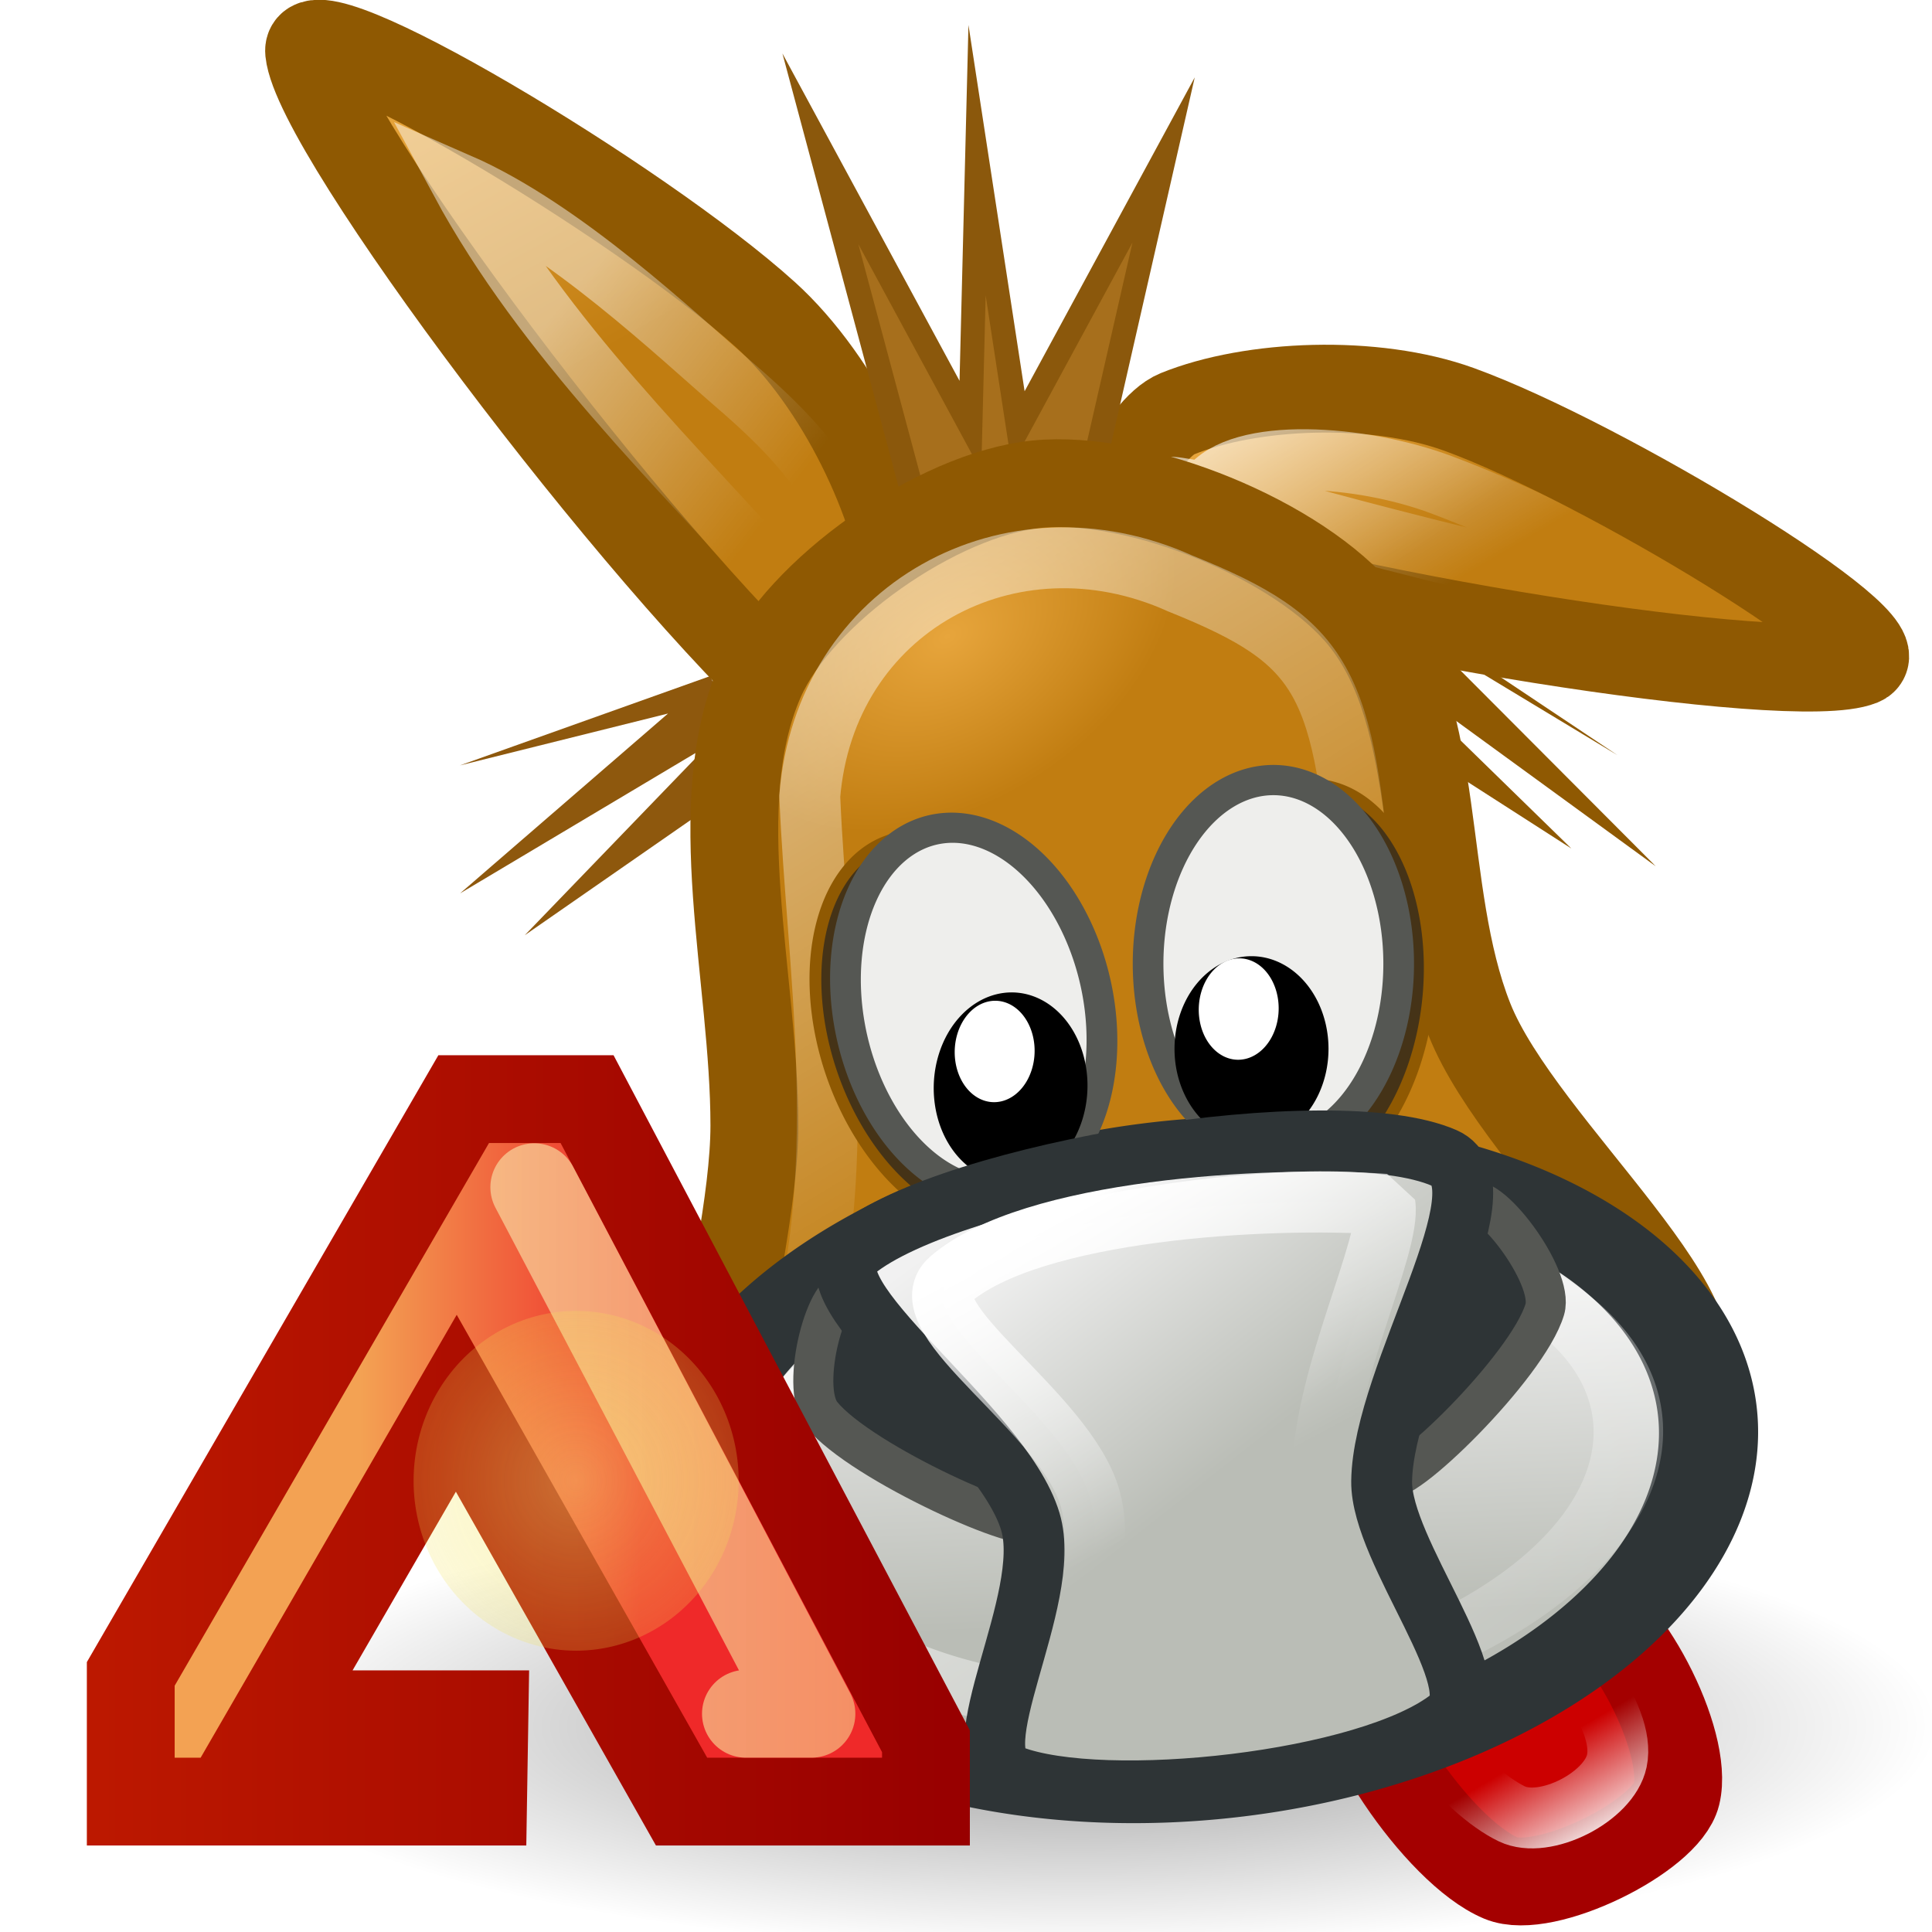 <?xml version="1.0" encoding="UTF-8" standalone="no"?>
<!-- Created with Inkscape (http://www.inkscape.org/) -->
<svg
   xmlns:dc="http://purl.org/dc/elements/1.1/"
   xmlns:cc="http://creativecommons.org/ns#"
   xmlns:rdf="http://www.w3.org/1999/02/22-rdf-syntax-ns#"
   xmlns:svg="http://www.w3.org/2000/svg"
   xmlns="http://www.w3.org/2000/svg"
   xmlns:xlink="http://www.w3.org/1999/xlink"
   xmlns:sodipodi="http://sodipodi.sourceforge.net/DTD/sodipodi-0.dtd"
   xmlns:inkscape="http://www.inkscape.org/namespaces/inkscape"
   width="22"
   height="22"
   id="svg2108"
   sodipodi:version="0.32"
   inkscape:version="0.46"
   sodipodi:docbase="/home/jesusda/docs/themes/iconos/pasodoble"
   sodipodi:docname="eMule_AdnzA_22.svg"
   inkscape:export-filename="./eMule_AdnzA_22.png"
   inkscape:export-xdpi="90"
   inkscape:export-ydpi="90"
   version="1.0"
   inkscape:output_extension="org.inkscape.output.svg.inkscape">
  <defs
     id="defs3">
    <inkscape:perspective
       sodipodi:type="inkscape:persp3d"
       inkscape:vp_x="0 : 11 : 1"
       inkscape:vp_y="0 : 1000 : 0"
       inkscape:vp_z="22 : 11 : 1"
       inkscape:persp3d-origin="11 : 7.3333333 : 1"
       id="perspective10651" />
    <linearGradient
       id="linearGradient34648">
      <stop
         id="stop34650"
         offset="0"
         style="stop-color:white;stop-opacity:1;" />
      <stop
         id="stop34652"
         offset="1"
         style="stop-color:white;stop-opacity:0" />
    </linearGradient>
    <linearGradient
       id="linearGradient25671">
      <stop
         style="stop-color:white;stop-opacity:1;"
         offset="0"
         id="stop25673" />
      <stop
         style="stop-color:white;stop-opacity:0;"
         offset="1"
         id="stop25675" />
    </linearGradient>
    <linearGradient
       id="linearGradient19466">
      <stop
         style="stop-color:#f1f1f1;stop-opacity:1;"
         offset="0"
         id="stop19468" />
      <stop
         style="stop-color:#babdb6;stop-opacity:1;"
         offset="1"
         id="stop19470" />
    </linearGradient>
    <linearGradient
       id="linearGradient11455">
      <stop
         style="stop-color:#e7a53c;stop-opacity:1;"
         offset="0"
         id="stop11457" />
      <stop
         style="stop-color:#c17d11;stop-opacity:1;"
         offset="1"
         id="stop11459" />
    </linearGradient>
    <linearGradient
       inkscape:collect="always"
       id="linearGradient3816">
      <stop
         style="stop-color:#000000;stop-opacity:1;"
         offset="0"
         id="stop3818" />
      <stop
         style="stop-color:#000000;stop-opacity:0;"
         offset="1"
         id="stop3820" />
    </linearGradient>
    <radialGradient
       inkscape:collect="always"
       xlink:href="#linearGradient3816"
       id="radialGradient9675"
       gradientUnits="userSpaceOnUse"
       cx="31.113"
       cy="19.009"
       fx="31.113"
       fy="19.009"
       r="8.662" />
    <linearGradient
       inkscape:collect="always"
       xlink:href="#linearGradient11455"
       id="linearGradient11461"
       x1="13.144"
       y1="3.771"
       x2="15.283"
       y2="10.842"
       gradientUnits="userSpaceOnUse"
       gradientTransform="matrix(0.488,-0.106,0.106,0.488,-2.391,0.702)" />
    <linearGradient
       inkscape:collect="always"
       xlink:href="#linearGradient11455"
       id="linearGradient14124"
       x1="30.288"
       y1="9.984"
       x2="33.18"
       y2="14.138"
       gradientUnits="userSpaceOnUse"
       gradientTransform="matrix(0.456,0,0,0.456,0.247,0.337)" />
    <radialGradient
       inkscape:collect="always"
       xlink:href="#linearGradient11455"
       id="radialGradient15914"
       cx="20.779"
       cy="17.633"
       fx="20.779"
       fy="17.633"
       r="12.685"
       gradientTransform="matrix(8.059397e-2,0.127,-0.19,0.121,12.462,2.476)"
       gradientUnits="userSpaceOnUse" />
    <linearGradient
       inkscape:collect="always"
       xlink:href="#linearGradient19466"
       id="linearGradient19472"
       x1="23.02"
       y1="30.235"
       x2="28.304"
       y2="37.394"
       gradientUnits="userSpaceOnUse"
       gradientTransform="matrix(0.456,0,0,0.456,0.247,0.337)" />
    <linearGradient
       inkscape:collect="always"
       xlink:href="#linearGradient25671"
       id="linearGradient25677"
       x1="11.318"
       y1="7.06"
       x2="16.425"
       y2="13.332"
       gradientUnits="userSpaceOnUse"
       gradientTransform="matrix(0.403,-8.730701e-2,8.784143e-2,0.406,1.26,1.517)" />
    <linearGradient
       inkscape:collect="always"
       xlink:href="#linearGradient25671"
       id="linearGradient27530"
       x1="9.455"
       y1="-2.294"
       x2="27.017"
       y2="27.462"
       gradientUnits="userSpaceOnUse"
       gradientTransform="matrix(0.442,0,0,0.45,2.17,0.523)" />
    <linearGradient
       inkscape:collect="always"
       xlink:href="#linearGradient25671"
       id="linearGradient28425"
       x1="26.714"
       y1="4.403"
       x2="33.14"
       y2="13.732"
       gradientUnits="userSpaceOnUse"
       gradientTransform="matrix(0.445,0,0,0.381,2.095,1.221)" />
    <linearGradient
       inkscape:collect="always"
       xlink:href="#linearGradient25671"
       id="linearGradient31979"
       x1="167.755"
       y1="464.587"
       x2="404.871"
       y2="873.35"
       gradientUnits="userSpaceOnUse" />
    <linearGradient
       inkscape:collect="always"
       xlink:href="#linearGradient19466"
       id="linearGradient32868"
       gradientUnits="userSpaceOnUse"
       gradientTransform="matrix(0.383,0,0,0.407,2.388,2.071)"
       x1="23.02"
       y1="30.235"
       x2="28.304"
       y2="37.394" />
    <linearGradient
       inkscape:collect="always"
       xlink:href="#linearGradient34648"
       id="linearGradient33761"
       x1="21.204"
       y1="30.258"
       x2="24.958"
       y2="37.235"
       gradientUnits="userSpaceOnUse"
       gradientTransform="matrix(0.456,0,0,0.456,1.842,0.337)" />
    <linearGradient
       inkscape:collect="always"
       xlink:href="#linearGradient34648"
       id="linearGradient35547"
       x1="35.921"
       y1="45.451"
       x2="34.458"
       y2="42.953"
       gradientUnits="userSpaceOnUse"
       gradientTransform="matrix(0.456,0,0,0.456,1.842,0.337)" />
    <linearGradient
       inkscape:collect="always"
       xlink:href="#linearGradient19466"
       id="linearGradient36440"
       x1="277.442"
       y1="592.789"
       x2="255.778"
       y2="737.884"
       gradientUnits="userSpaceOnUse" />
    <linearGradient
       gradientUnits="userSpaceOnUse"
       y2="8.041"
       x2="14.96"
       y1="8.041"
       x1="0.942"
       id="linearGradient8414"
       xlink:href="#linearGradient8408"
       inkscape:collect="always" />
    <filter
       height="1.442"
       y="-0.221"
       width="1.442"
       x="-0.221"
       id="filter8402"
       inkscape:collect="always">
      <feGaussianBlur
         id="feGaussianBlur8404"
         stdDeviation="0.531"
         inkscape:collect="always" />
    </filter>
    <radialGradient
       gradientUnits="userSpaceOnUse"
       r="2.883"
       fy="7.711"
       fx="10.046"
       cy="7.711"
       cx="10.046"
       id="radialGradient8352"
       xlink:href="#linearGradient8346"
       inkscape:collect="always" />
    <linearGradient
       gradientUnits="userSpaceOnUse"
       y2="8.063"
       x2="14.015"
       y1="8.063"
       x1="6.663"
       id="linearGradient8334"
       xlink:href="#linearGradient8328"
       inkscape:collect="always" />
    <linearGradient
       gradientUnits="userSpaceOnUse"
       y2="8.041"
       x2="11.666"
       y1="8.041"
       x1="2.928"
       id="linearGradient8324"
       xlink:href="#linearGradient8318"
       inkscape:collect="always" />
    <inkscape:perspective
       sodipodi:type="inkscape:persp3d"
       inkscape:vp_x="0 : 526.18109 : 1"
       inkscape:vp_y="0 : 1000 : 0"
       inkscape:vp_z="744.09448 : 526.18109 : 1"
       inkscape:persp3d-origin="372.04724 : 350.78739 : 1"
       id="perspective8308" />
    <inkscape:perspective
       id="perspective8100"
       inkscape:persp3d-origin="8 : 5.3333333 : 1"
       inkscape:vp_z="16 : 8 : 1"
       inkscape:vp_y="0 : 1000 : 0"
       inkscape:vp_x="0 : 8 : 1"
       sodipodi:type="inkscape:persp3d" />
    <linearGradient
       id="linearGradient8643">
      <stop
         style="stop-color:#c4a000;stop-opacity:1;"
         offset="0"
         id="stop8645" />
      <stop
         id="stop8647"
         offset="0.573"
         style="stop-color:#bea51b;stop-opacity:1;" />
      <stop
         style="stop-color:#f1dd58;stop-opacity:1;"
         offset="1"
         id="stop8649" />
    </linearGradient>
    <linearGradient
       id="linearGradient8519">
      <stop
         id="stop8521"
         offset="0"
         style="stop-color:#c4a000;stop-opacity:1;" />
      <stop
         style="stop-color:#e2c62e;stop-opacity:1;"
         offset="0.451"
         id="stop8523" />
      <stop
         id="stop8525"
         offset="1"
         style="stop-color:#c4a000;stop-opacity:1;" />
    </linearGradient>
    <linearGradient
       id="linearGradient8569">
      <stop
         id="stop8571"
         offset="0"
         style="stop-color:#c7c7c0;stop-opacity:1;" />
      <stop
         id="stop8573"
         offset="1"
         style="stop-color:#f2f2f0;stop-opacity:1;" />
    </linearGradient>
    <linearGradient
       id="linearGradient8533">
      <stop
         id="stop8535"
         offset="0"
         style="stop-color:#ae8e00;stop-opacity:1;" />
      <stop
         style="stop-color:#b29a19;stop-opacity:1;"
         offset="0.47"
         id="stop8541" />
      <stop
         id="stop8543"
         offset="1"
         style="stop-color:#ead129;stop-opacity:1;" />
    </linearGradient>
    <linearGradient
       id="linearGradient8529">
      <stop
         id="stop8531"
         offset="0"
         style="stop-color:#edd400;stop-opacity:1;" />
      <stop
         style="stop-color:#ffef63;stop-opacity:1;"
         offset="0.5"
         id="stop8538" />
      <stop
         id="stop8533"
         offset="1"
         style="stop-color:#edd400;stop-opacity:1;" />
    </linearGradient>
    <linearGradient
       id="linearGradient8449">
      <stop
         style="stop-color:#5e6358;stop-opacity:0.603;"
         offset="0"
         id="stop8451" />
      <stop
         id="stop8455"
         offset="0.548"
         style="stop-color:#73796b;stop-opacity:0.291;" />
      <stop
         style="stop-color:#939c89;stop-opacity:0.135;"
         offset="1"
         id="stop8453" />
    </linearGradient>
    <linearGradient
       id="linearGradient8318">
      <stop
         id="stop8320"
         offset="0"
         style="stop-color:#f3a253;stop-opacity:1;" />
      <stop
         id="stop8322"
         offset="1"
         style="stop-color:#ef2929;stop-opacity:1;" />
    </linearGradient>
    <linearGradient
       id="linearGradient8328">
      <stop
         id="stop8330"
         offset="0"
         style="stop-color:#f8d29a;stop-opacity:0.773;" />
      <stop
         id="stop8332"
         offset="1"
         style="stop-color:#f59a6a;stop-opacity:0.875;" />
    </linearGradient>
    <linearGradient
       id="linearGradient8338">
      <stop
         id="stop8340"
         offset="0"
         style="stop-color:#ef2929;stop-opacity:1;" />
      <stop
         id="stop8342"
         offset="1"
         style="stop-color:#ef2929;stop-opacity:0;" />
    </linearGradient>
    <linearGradient
       id="linearGradient8346">
      <stop
         id="stop8348"
         offset="0"
         style="stop-color:#f8ef76;stop-opacity:0.915;" />
      <stop
         id="stop8350"
         offset="1"
         style="stop-color:#f4e357;stop-opacity:0.475;" />
    </linearGradient>
    <linearGradient
       id="linearGradient8408">
      <stop
         id="stop8410"
         offset="0"
         style="stop-color:#bc1800;stop-opacity:1;" />
      <stop
         id="stop8412"
         offset="1"
         style="stop-color:#980000;stop-opacity:1;" />
    </linearGradient>
    <linearGradient
       inkscape:collect="always"
       xlink:href="#linearGradient8328"
       id="linearGradient11367"
       gradientUnits="userSpaceOnUse"
       x1="6.663"
       y1="8.063"
       x2="14.015"
       y2="8.063"
       gradientTransform="matrix(0.694,0,0,0.694,0.456,11.141)" />
    <linearGradient
       inkscape:collect="always"
       xlink:href="#linearGradient8408"
       id="linearGradient11370"
       gradientUnits="userSpaceOnUse"
       x1="0.942"
       y1="8.041"
       x2="14.96"
       y2="8.041"
       gradientTransform="matrix(0.694,0,0,0.694,0.456,11.141)" />
    <linearGradient
       inkscape:collect="always"
       xlink:href="#linearGradient8318"
       id="linearGradient11373"
       gradientUnits="userSpaceOnUse"
       x1="5.246"
       y1="8.041"
       x2="9.861"
       y2="8.041"
       gradientTransform="matrix(0.694,0,0,0.694,0.456,11.141)" />
    <radialGradient
       inkscape:collect="always"
       xlink:href="#linearGradient8346"
       id="radialGradient11375"
       gradientUnits="userSpaceOnUse"
       cx="10.046"
       cy="7.711"
       fx="10.046"
       fy="7.711"
       r="2.883" />
  </defs>
  <sodipodi:namedview
     inkscape:showpageshadow="false"
     id="base"
     pagecolor="#ffffff"
     bordercolor="#666666"
     borderopacity="1.0"
     inkscape:pageopacity="0.0"
     inkscape:pageshadow="2"
     inkscape:zoom="54.001558"
     inkscape:cx="3.1089187"
     inkscape:cy="5.150812"
     inkscape:current-layer="layer1"
     showgrid="true"
     inkscape:grid-bbox="true"
     inkscape:document-units="px"
     fill="#9db029"
     stroke="#727e0a"
     inkscape:window-width="1014"
     inkscape:window-height="766"
     inkscape:window-x="0"
     inkscape:window-y="0"
     width="22px"
     height="22px">
    <inkscape:grid
       type="xygrid"
       id="grid10653" />
  </sodipodi:namedview>
  <g
     id="layer1"
     inkscape:label="cipek"
     inkscape:groupmode="layer"
     style="display:inline">
    <path
       transform="matrix(1.131,0,0,0.295,-22.922,14.051)"
       sodipodi:type="arc"
       style="opacity:0.4;color:black;fill:url(#radialGradient9675);fill-opacity:1;fill-rule:evenodd;stroke:none;stroke-width:1px;stroke-linecap:round;stroke-linejoin:round;marker:none;marker-start:none;marker-mid:none;marker-end:none;stroke-miterlimit:4;stroke-dasharray:none;stroke-dashoffset:0;stroke-opacity:1;visibility:visible;display:inline;overflow:visible"
       id="path4306"
       sodipodi:cx="31.112698"
       sodipodi:cy="19.008621"
       sodipodi:rx="8.6620579"
       sodipodi:ry="8.6620579"
       d="M 39.775 19.009 A 8.662 8.662 0 1 1  22.451,19.009 A 8.662 8.662 0 1 1  39.775 19.009 z" />
    <path
       style="fill:#cc0000;fill-opacity:1;fill-rule:evenodd;stroke:#a40000;stroke-width:1;stroke-linecap:butt;stroke-linejoin:miter;stroke-miterlimit:4;stroke-dasharray:none;stroke-opacity:1"
       d="M 15.448,18.91 C 15.564,18.431 17.299,17.906 17.876,18.148 C 18.514,18.414 19.237,19.833 19.091,20.433 C 18.975,20.912 17.591,21.595 17.091,21.386 C 16.377,21.087 15.302,19.51 15.448,18.91 z"
       id="path916"
       sodipodi:nodetypes="cssss" />
    <path
       style="fill:#8f5902;fill-opacity:1;fill-rule:evenodd;stroke:none;stroke-width:1pt;stroke-linecap:butt;stroke-linejoin:miter;stroke-opacity:1"
       d="M 15.88,6.904 L 18.418,8.599 L 16.342,7.345 L 18.855,9.865 L 15.881,7.699 L 17.893,9.662 L 15.294,7.993 L 15.88,6.904 z"
       id="path917"
       sodipodi:nodetypes="cccccccc" />
    <path
       style="fill:#8e580d;fill-opacity:1;fill-rule:evenodd;stroke:none;stroke-width:1pt;stroke-linecap:butt;stroke-linejoin:miter;stroke-opacity:1"
       d="M 8.086,7.699 L 5.236,8.716 L 7.607,8.125 L 5.239,10.173 L 8.055,8.494 L 5.975,10.65 L 8.63,8.806 L 8.086,7.699 z"
       id="path919"
       sodipodi:nodetypes="cccccccc" />
    <path
       style="fill:url(#linearGradient14124);fill-opacity:1;fill-rule:evenodd;stroke:#8f5902;stroke-width:1;stroke-linecap:butt;stroke-linejoin:miter;stroke-miterlimit:4;stroke-dasharray:none;stroke-opacity:1"
       d="M 13.406,4.712 C 14.249,4.37 15.648,4.311 16.615,4.662 C 18.243,5.252 21.683,7.336 21.192,7.536 C 20.422,7.849 15.014,6.992 12.83,6.2 C 12.419,6.051 12.987,4.882 13.406,4.712 z"
       id="path837"
       sodipodi:nodetypes="cssss" />
    <path
       style="fill:url(#linearGradient11461);fill-opacity:1;fill-rule:evenodd;stroke:#8f5902;stroke-width:1;stroke-miterlimit:4;stroke-dasharray:none;stroke-opacity:1"
       d="M 10.333,6.752 C 10.23,5.749 9.561,4.347 8.715,3.582 C 7.29,2.294 3.46,0.006 3.52,0.591 C 3.613,1.509 7.263,6.362 9.174,8.09 C 9.534,8.416 10.383,7.251 10.333,6.752 z"
       id="path839"
       sodipodi:nodetypes="cssss" />
    <path
       style="fill:#a76f1c;fill-opacity:1;fill-rule:evenodd;stroke:#8b580c;stroke-width:0.273;stroke-linecap:square;stroke-linejoin:miter;stroke-miterlimit:21;stroke-dasharray:none;stroke-opacity:1"
       d="M 10.582,6.322 L 9.342,1.695 L 11.05,4.852 L 11.126,1.824 L 11.594,4.877 L 13.25,1.822 L 12.336,5.828 L 10.582,6.322 z"
       id="path866"
       sodipodi:nodetypes="cccccccc" />
    <path
       sodipodi:nodetypes="cscss"
       id="path21244"
       d="M 9.878,6.529 C 9.614,5.75 9.355,5.237 8.389,4.405 C 7.709,3.819 6.434,2.599 5.228,2.072 C 6.194,3.859 7.707,5.295 9.03,6.779 C 9.271,7.05 10.01,6.917 9.878,6.529 z"
       style="opacity:1;fill:none;fill-opacity:1;fill-rule:evenodd;stroke:url(#linearGradient25677);stroke-width:0.656;stroke-miterlimit:6.2;stroke-dasharray:none;stroke-opacity:0.471" />
    <path
       sodipodi:nodetypes="cscss"
       id="path27532"
       d="M 13.761,5.571 C 14.116,5.085 15.498,5.176 16.416,5.521 C 17.949,6.098 18.93,6.779 19.2,6.958 C 14.038,5.764 14.67,5.75 13.415,5.556 C 13,5.492 13.567,5.837 13.761,5.571 z"
       style="fill:none;fill-opacity:1;fill-rule:evenodd;stroke:url(#linearGradient28425);stroke-width:0.693;stroke-linecap:butt;stroke-linejoin:miter;stroke-miterlimit:4;stroke-dasharray:none;stroke-opacity:1" />
    <path
       style="fill:url(#radialGradient15914);fill-opacity:1;fill-rule:evenodd;stroke:#8f5902;stroke-width:1;stroke-linecap:butt;stroke-linejoin:miter;stroke-miterlimit:4;stroke-dasharray:none;stroke-opacity:1"
       d="M 11.804,5.514 C 10.672,5.63 9.104,6.732 8.661,7.736 C 8.032,9.166 8.59,11.122 8.59,12.815 C 8.59,14.508 7.444,17.538 8.661,17.894 C 10.921,18.554 17.226,17.259 19.019,15.862 C 19.916,15.164 17.318,13.082 16.733,11.609 C 16.151,10.141 16.445,8.183 15.519,7.038 C 14.802,6.152 12.958,5.397 11.804,5.514 z"
       id="path826"
       sodipodi:nodetypes="cccccccc" />
    <path
       style="fill:none;fill-opacity:1;fill-rule:evenodd;stroke:url(#linearGradient27530);stroke-width:0.693;stroke-linecap:butt;stroke-linejoin:miter;stroke-miterlimit:4;stroke-dasharray:none;stroke-opacity:1"
       d="M 9.106,15.308 C 9.688,13.156 9.301,11.002 9.221,9.066 C 9.394,6.927 11.508,5.773 13.439,6.644 C 15.109,7.315 15.307,7.762 15.508,10.28 C 15.674,11.415 16.227,12.601 17.014,13.456 C 17.305,13.984 17.065,14.595 16.488,14.675 C 16.38,14.723 16.29,14.808 16.226,14.908"
       id="path26572"
       sodipodi:nodetypes="ccccccc" />
    <path
       sodipodi:nodetypes="cssss"
       id="path34654"
       d="M 15.983,18.929 C 16.07,18.519 16.897,18.23 17.33,18.437 C 17.808,18.666 18.521,19.537 18.411,20.052 C 18.324,20.463 17.592,20.835 17.216,20.655 C 16.681,20.399 15.874,19.445 15.983,18.929 z"
       style="fill:none;fill-opacity:1;fill-rule:evenodd;stroke:url(#linearGradient35547);stroke-width:0.693;stroke-linecap:butt;stroke-linejoin:miter;stroke-miterlimit:4;stroke-dasharray:none;stroke-opacity:1" />
    <path
       sodipodi:type="arc"
       style="fill:url(#linearGradient36440);fill-opacity:1;fill-rule:evenodd;stroke:#2e3436;stroke-width:32.184;stroke-miterlimit:4;stroke-dasharray:none"
       id="path829"
       sodipodi:cx="320.64716"
       sodipodi:cy="683.87244"
       sodipodi:rx="167.95804"
       sodipodi:ry="128.25887"
       d="M 488.605,683.872 A 167.958,128.259 0 1 1 152.689,683.872 A 167.958,128.259 0 1 1 488.605,683.872 z"
       transform="matrix(3.445074e-2,-5.558484e-3,6.593672e-3,2.695994e-2,-1.948,8.107935e-2)" />
    <path
       transform="matrix(3.195214e-2,-5.040951e-3,6.115456e-3,2.44498e-2,-0.82,1.622)"
       d="M 473.75,683.872 A 153.103,106.092 0 1 1 167.544,683.872 A 153.103,106.092 0 1 1 473.75,683.872 z"
       sodipodi:ry="106.09241"
       sodipodi:rx="153.1028"
       sodipodi:cy="683.87244"
       sodipodi:cx="320.64716"
       id="path31086"
       style="fill:none;fill-opacity:1;fill-rule:evenodd;stroke:url(#linearGradient31979);stroke-width:24.335;stroke-miterlimit:4;stroke-dasharray:none"
       sodipodi:type="arc" />
    <path
       style="fill:#2e3436;fill-rule:evenodd;stroke:#555753;stroke-width:0.456;stroke-miterlimit:4;stroke-dasharray:none"
       d="M 15.805,16.815 C 15.643,16.588 16.321,14.144 16.733,13.704 C 16.916,13.509 17.704,14.531 17.591,14.91 C 17.394,15.568 15.929,16.99 15.805,16.815 z"
       id="path850"
       sodipodi:nodetypes="csss" />
    <path
       style="fill:#2e3436;fill-rule:evenodd;stroke:#555753;stroke-width:0.456;stroke-miterlimit:4;stroke-dasharray:none"
       d="M 11.786,17.322 C 11.846,17.058 10.235,14.988 9.674,14.707 C 9.425,14.583 9.098,15.787 9.355,16.106 C 9.802,16.659 11.74,17.524 11.786,17.322 z"
       id="path851"
       sodipodi:nodetypes="csss" />
    <path
       transform="matrix(3.707097e-2,-1.206467e-2,1.285122e-2,3.874429e-2,-10.728,-1.022)"
       d="M 460.103,460.946 A 37.663,55.986 0 1 1 384.777,460.946 A 37.663,55.986 0 1 1 460.103,460.946 z"
       sodipodi:ry="55.986012"
       sodipodi:rx="37.663319"
       sodipodi:cy="460.94629"
       sodipodi:cx="422.43991"
       id="path28427"
       style="fill:#453317;fill-opacity:1;fill-rule:evenodd;stroke:#8f5902;stroke-width:3.427;stroke-miterlimit:4;stroke-dasharray:none"
       sodipodi:type="arc" />
    <path
       sodipodi:type="arc"
       style="fill:#eeeeec;fill-rule:evenodd;stroke:#555753;stroke-width:9.218;stroke-miterlimit:4;stroke-dasharray:none"
       id="path862"
       sodipodi:cx="422.43991"
       sodipodi:cy="460.94629"
       sodipodi:rx="37.663319"
       sodipodi:ry="55.986012"
       d="M 460.103,460.946 A 37.663,55.986 0 1 1 384.777,460.946 A 37.663,55.986 0 1 1 460.103,460.946 z"
       transform="matrix(3.73536e-2,-5.607981e-3,7.00095e-3,3.682909e-2,-7.919,-3.109)" />
    <path
       sodipodi:type="arc"
       style="fill-rule:evenodd;stroke:#000000;stroke-width:1pt"
       id="path863"
       sodipodi:cx="297.23483"
       sodipodi:cy="487.41241"
       sodipodi:rx="24.43026"
       sodipodi:ry="23.412333"
       d="M 321.665,487.412 A 24.43,23.412 0 1 1 272.805,487.412 A 24.43,23.412 0 1 1 321.665,487.412 z"
       transform="matrix(3.443834e-2,-7.431423e-3,5.817846e-3,4.39898e-2,-1.564,-6.856)" />
    <path
       sodipodi:type="arc"
       style="fill:#453317;fill-opacity:1;fill-rule:evenodd;stroke:#8f5902;stroke-width:3.427;stroke-miterlimit:4;stroke-dasharray:none"
       id="path30199"
       sodipodi:cx="422.43991"
       sodipodi:cy="460.94629"
       sodipodi:rx="37.663319"
       sodipodi:ry="55.986012"
       d="M 460.103,460.946 A 37.663,55.986 0 1 1 384.777,460.946 A 37.663,55.986 0 1 1 460.103,460.946 z"
       transform="matrix(-3.884658e-2,-3.279585e-3,-3.663187e-3,4.065532e-2,32.902,-6.138)" />
    <path
       sodipodi:type="arc"
       style="fill:#eeeeec;fill-rule:evenodd;stroke:#555753;stroke-width:9.218;stroke-miterlimit:4;stroke-dasharray:none"
       id="path828"
       sodipodi:cx="422.43991"
       sodipodi:cy="460.94629"
       sodipodi:rx="37.663319"
       sodipodi:ry="55.986012"
       d="M 460.103,460.946 A 37.663,55.986 0 1 1 384.777,460.946 A 37.663,55.986 0 1 1 460.103,460.946 z"
       transform="matrix(3.788286e-2,0,0,3.735091e-2,-1.503,-6.243)" />
    <path
       sodipodi:type="arc"
       style="fill-rule:evenodd;stroke:#000000;stroke-width:1pt"
       id="path857"
       sodipodi:cx="297.23483"
       sodipodi:cy="487.41241"
       sodipodi:rx="24.43026"
       sodipodi:ry="23.412333"
       d="M 321.665,487.412 A 24.43,23.412 0 1 1 272.805,487.412 A 24.43,23.412 0 1 1 321.665,487.412 z"
       transform="matrix(3.49356e-2,0,0,4.378985e-2,3.867,-9.401)" />
    <path
       transform="matrix(1.83873e-2,-4.102942e-3,3.106261e-3,2.428709e-2,4.347,1.355)"
       d="M 321.665,487.412 A 24.43,23.412 0 1 1 272.805,487.412 A 24.43,23.412 0 1 1 321.665,487.412 z"
       sodipodi:ry="23.412333"
       sodipodi:rx="24.43026"
       sodipodi:cy="487.41241"
       sodipodi:cx="297.23483"
       id="path16807"
       style="fill:#ffffff;fill-opacity:1;fill-rule:evenodd;stroke:none;stroke-width:1pt"
       sodipodi:type="arc" />
    <path
       sodipodi:type="arc"
       style="fill:#ffffff;fill-opacity:1;fill-rule:evenodd;stroke:none;stroke-width:1pt"
       id="path17694"
       sodipodi:cx="297.23483"
       sodipodi:cy="487.41241"
       sodipodi:rx="24.43026"
       sodipodi:ry="23.412333"
       d="M 321.665,487.412 A 24.43,23.412 0 1 1 272.805,487.412 A 24.43,23.412 0 1 1 321.665,487.412 z"
       transform="matrix(1.83873e-2,-4.102942e-3,3.106261e-3,2.428709e-2,7.126,0.872)" />
    <path
       style="fill:url(#linearGradient19472);fill-opacity:1;fill-rule:evenodd;stroke:#2e3436;stroke-width:0.693;stroke-miterlimit:1;stroke-dasharray:none"
       d="M 9.733,14.239 C 10.827,13.346 15.18,12.632 16.448,13.187 C 17.18,13.508 15.748,15.658 15.733,16.868 C 15.724,17.674 16.999,19.181 16.519,19.562 C 15.594,20.298 12.566,20.619 11.519,20.22 C 10.899,19.984 11.999,18.218 11.733,17.328 C 11.403,16.224 9.136,14.726 9.733,14.239 z"
       id="path844"
       sodipodi:nodetypes="ccccccc" />
    <path
       sodipodi:nodetypes="ccccccc"
       id="path32866"
       d="M 10.819,14.571 C 11.738,13.773 14.425,13.619 15.771,13.713 C 15.842,14.181 15.076,15.676 15.064,16.757 C 15.056,17.478 15.733,18.804 16.036,19.206 C 15.257,19.862 12.746,19.812 12.066,19.703 C 12.069,19.21 12.638,17.862 12.415,17.067 C 12.139,16.08 10.318,15.007 10.819,14.571 z"
       style="fill:url(#linearGradient32868);fill-opacity:1;fill-rule:evenodd;stroke:url(#linearGradient33761);stroke-width:0.693;stroke-miterlimit:1;stroke-dasharray:none" />
    <path
       id="path8316"
       d="M 5.68,20.531 L 1.457,20.531 L 1.457,19.123 L 5.058,12.887 L 6.462,12.887 L 10.497,19.875 L 10.497,20.562 L 7.714,20.562 L 4.918,15.72 L 2.926,19.171 L 5.712,19.171 L 5.68,20.531 z"
       style="fill:url(#linearGradient11373);fill-opacity:1;fill-rule:evenodd;stroke:none;stroke-width:1;stroke-linecap:butt;stroke-linejoin:miter;stroke-miterlimit:4;stroke-dasharray:none;stroke-opacity:1" />
    <path
       style="fill:none;fill-rule:evenodd;stroke:url(#linearGradient11370);stroke-width:1;stroke-linecap:butt;stroke-linejoin:miter;stroke-miterlimit:4;stroke-dasharray:none;stroke-opacity:1"
       d="M 5.501,20.515 L 1.489,20.515 L 1.489,19.061 L 5.28,12.516 L 6.685,12.516 L 10.544,19.828 L 10.544,20.515 L 7.761,20.515 L 5.196,15.979 L 3.148,19.521 L 5.517,19.521 L 5.501,20.515 z"
       id="path9084"
       sodipodi:nodetypes="cccccccccccc" />
    <path
       style="fill:none;fill-rule:evenodd;stroke:url(#linearGradient11367);stroke-width:1;stroke-linecap:round;stroke-linejoin:round;stroke-miterlimit:4;stroke-dasharray:none;stroke-opacity:1"
       d="M 6.084,13.519 L 9.24,19.515 L 8.494,19.515"
       id="path8326"
       sodipodi:nodetypes="ccc" />
    <path
       sodipodi:type="arc"
       style="opacity:0.695;fill:url(#radialGradient11375);fill-opacity:1;fill-rule:evenodd;stroke:none;stroke-width:1.676;stroke-linecap:round;stroke-linejoin:round;stroke-miterlimit:4;stroke-dasharray:none;stroke-opacity:1;filter:url(#filter8402)"
       id="path8336"
       sodipodi:cx="10.04604"
       sodipodi:cy="7.7108912"
       sodipodi:rx="2.8831685"
       sodipodi:ry="2.8831685"
       d="M 12.929,7.711 A 2.883,2.883 0 1 1 7.163,7.711 A 2.883,2.883 0 1 1 12.929,7.711 z"
       transform="matrix(0.642,0,0,0.671,0.111,11.688)" />
  </g>
  <g
     inkscape:groupmode="layer"
     id="layer2"
     inkscape:label="dalsi cipek"
     style="display:inline" />
</svg>
